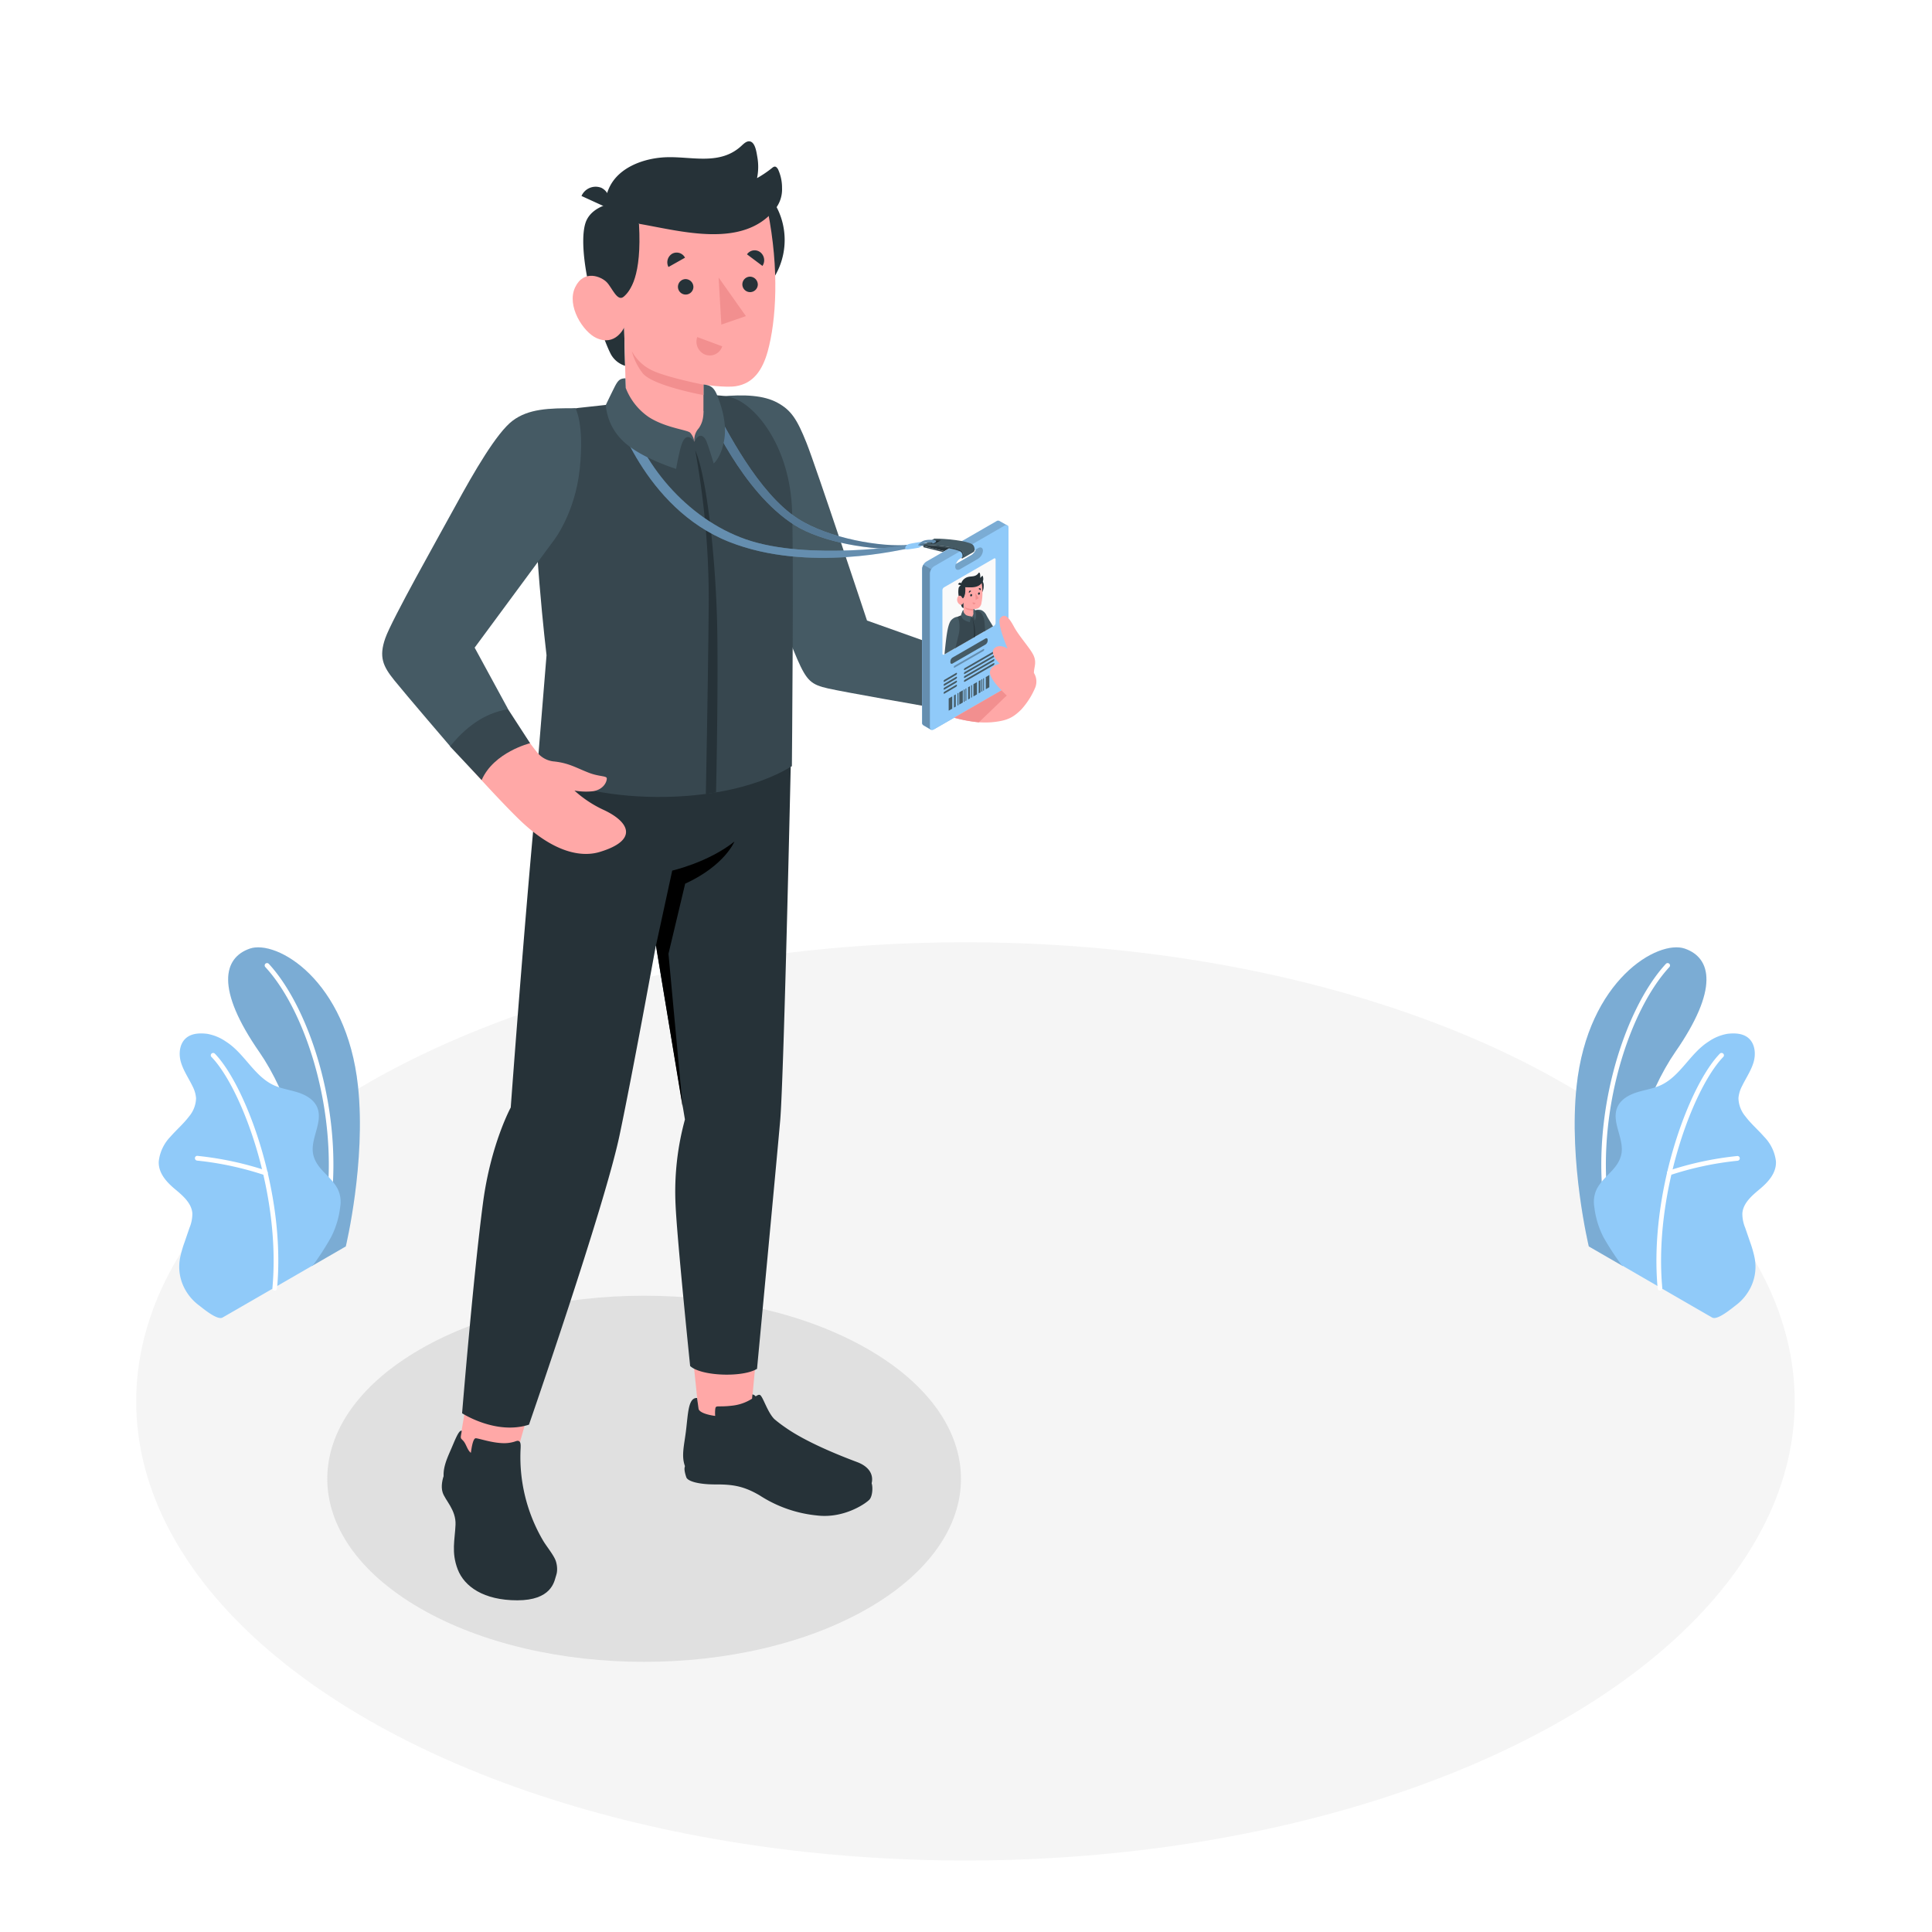 <svg class="animated" id="freepik_stories-id-card" xmlns="http://www.w3.org/2000/svg" viewBox="0 0 500 500" version="1.1" xmlns:xlink="http://www.w3.org/1999/xlink" xmlns:svgjs="http://svgjs.com/svgjs"><style>svg#freepik_stories-id-card:not(.animated) .animable {opacity: 0;}svg#freepik_stories-id-card.animated #freepik--id-card--inject-32 {animation: 2.5s 1 forwards cubic-bezier(.36,-0.01,.5,1.38) slideUp,1.5s Infinite  linear floating;animation-delay: 0.2s,2.7s;opacity: 0}            @keyframes slideUp {                0% {                    opacity: 0;                    transform: translateY(30px);                }                100% {                    opacity: 1;                    transform: inherit;                }            }                    @keyframes floating {                0% {                    opacity: 1;                    transform: translateY(0px);                }                50% {                    transform: translateY(-10px);                }                100% {                    opacity: 1;                    transform: translateY(0px);                }            }        </style><g id="freepik--Floor--inject-32" class="animable" style="transform-origin: 249.86px 362.68px;"><ellipse id="freepik--floor--inject-32" cx="249.86" cy="362.68" rx="214.61" ry="118.82" style="fill: rgb(245, 245, 245); transform-origin: 249.86px 362.68px;" class="animable"></ellipse></g><g id="freepik--Shadows--inject-32" class="animable" style="transform-origin: 166.7px 382.71px;"><path id="freepik--Shadow--inject-32" d="M108.7,349.21c-32,18.5-32,48.49,0,67s84,18.5,116,0,32-48.48,0-67S140.73,330.72,108.7,349.21Z" style="fill: rgb(224, 224, 224); transform-origin: 166.7px 382.71px;" class="animable"></path></g><g id="freepik--Plants--inject-32" class="animable" style="transform-origin: 250.35px 293.137px;"><g id="freepik--plants--inject-32" class="animable" style="transform-origin: 433.574px 293.137px;"><path d="M420,327.67l-8.82-5.1s-5.25-21.82-3.16-41.45c2.94-27.61,21.12-38,28-35.62s8.91,10.42-2.53,26.86C426.81,282.06,418.52,302.27,420,327.67Z" style="fill: rgb(144, 202, 249); transform-origin: 424.577px 286.42px;" id="elu0d60w439i" class="animable"></path><g id="elc5bdeb56pp7"><g style="opacity: 0.15; transform-origin: 424.577px 286.42px;" class="animable"><path d="M420,327.67l-8.82-5.1s-5.25-21.82-3.16-41.45c2.94-27.61,21.12-38,28-35.62s8.91,10.42-2.53,26.86C426.81,282.06,418.52,302.27,420,327.67Z" id="elf2vg456vr6" class="animable" style="transform-origin: 424.577px 286.42px;"></path></g></g><path d="M416.38,317h.08a.61.61,0,0,0,.49-.71c-4.84-25.47,4.06-54.08,15.07-66a.62.62,0,0,0,0-.87.63.63,0,0,0-.87,0c-11.21,12.13-20.28,41.21-15.37,67A.6.6,0,0,0,416.38,317Z" style="fill: rgb(255, 255, 255); transform-origin: 423.306px 283.123px;" id="elcimnry1v3od" class="animable"></path><path d="M443.15,341c1.39.71,5.1-2.46,6.13-3.23a12.92,12.92,0,0,0,4.05-5.15,12.06,12.06,0,0,0,.71-7.34,28.7,28.7,0,0,0-1.11-3.82l-1.27-3.7a9.48,9.48,0,0,1-.74-3.76c.2-2.59,2.39-4.5,4.38-6.16,2.21-1.83,4.48-4.21,4.31-7.31a10.88,10.88,0,0,0-3.05-6.33c-1.57-1.8-3.41-3.37-4.85-5.28a7.62,7.62,0,0,1-1.8-4.72,8.07,8.07,0,0,1,.9-3.06c1-2.07,2.34-4,3-6.19s.4-4.88-1.36-6.34c-1.45-1.21-3.52-1.28-5.39-1.06a12.16,12.16,0,0,0-4.86,2c-4.78,3-7.28,8.93-12.39,11.3-2,.91-4.16,1.2-6.23,1.86s-4.14,1.83-5,3.82c-1.72,3.92,2.07,8.45.93,12.57-1,3.65-4.43,5.19-6.22,8.53a7.64,7.64,0,0,0-.68,4.74,22.8,22.8,0,0,0,2.38,7.84,70.7,70.7,0,0,0,4.72,7.24S442.94,340.91,443.15,341Z" style="fill: rgb(144, 202, 249); transform-origin: 436.055px 304.277px;" id="eln37cwuc7xmr" class="animable"></path><path d="M429.64,334h0a.61.61,0,0,0,.56-.66c-2.23-24.22,7.85-51.59,15.77-59.8a.6.6,0,0,0,0-.86.62.62,0,0,0-.87,0C437,281,426.74,308.87,429,333.43A.61.61,0,0,0,429.64,334Z" style="fill: rgb(255, 255, 255); transform-origin: 437.417px 303.251px;" id="eldjqxa07h6z8" class="animable"></path><path d="M432.05,304.12a.39.39,0,0,0,.18,0,82.19,82.19,0,0,1,17.47-3.72.62.62,0,0,0,.55-.67.59.59,0,0,0-.66-.55,83.69,83.69,0,0,0-17.78,3.8.61.61,0,0,0-.37.78A.62.62,0,0,0,432.05,304.12Z" style="fill: rgb(255, 255, 255); transform-origin: 440.828px 301.653px;" id="el411vso7u61j" class="animable"></path></g><g id="freepik--plants--inject-32" class="animable" style="transform-origin: 67.111px 293.137px;"><path d="M80.67,327.67l8.82-5.1s5.25-21.82,3.16-41.45c-2.94-27.61-21.12-38-28-35.62s-8.91,10.42,2.53,26.86C73.89,282.06,82.18,302.27,80.67,327.67Z" style="fill: rgb(144, 202, 249); transform-origin: 76.093px 286.42px;" id="elajj8f212cnv" class="animable"></path><g id="elndlssbbryi"><g style="opacity: 0.15; transform-origin: 76.093px 286.42px;" class="animable"><path d="M80.67,327.67l8.82-5.1s5.25-21.82,3.16-41.45c-2.94-27.61-21.12-38-28-35.62s-8.91,10.42,2.53,26.86C73.89,282.06,82.18,302.27,80.67,327.67Z" id="ell73bbug72do" class="animable" style="transform-origin: 76.093px 286.42px;"></path></g></g><path d="M84.32,317h-.08a.61.61,0,0,1-.49-.71c4.84-25.47-4.06-54.08-15.07-66a.62.62,0,0,1,0-.87.63.63,0,0,1,.87,0c11.21,12.13,20.28,41.21,15.37,67A.6.6,0,0,1,84.32,317Z" style="fill: rgb(255, 255, 255); transform-origin: 77.394px 283.123px;" id="elkbmykwn0k8n" class="animable"></path><path d="M57.55,341c-1.39.71-5.1-2.46-6.13-3.23a12.92,12.92,0,0,1-4.05-5.15,12.06,12.06,0,0,1-.71-7.34,28.7,28.7,0,0,1,1.11-3.82l1.27-3.7a9.48,9.48,0,0,0,.74-3.76c-.2-2.59-2.39-4.5-4.38-6.16-2.21-1.83-4.48-4.21-4.31-7.31a10.88,10.88,0,0,1,3-6.33c1.57-1.8,3.41-3.37,4.85-5.28a7.62,7.62,0,0,0,1.8-4.72,8.07,8.07,0,0,0-.9-3.06c-1-2.07-2.34-4-3-6.19s-.4-4.88,1.36-6.34c1.45-1.21,3.52-1.28,5.39-1.06a12.16,12.16,0,0,1,4.86,2c4.78,3,7.28,8.93,12.39,11.3,2,.91,4.16,1.2,6.23,1.86s4.14,1.83,5,3.82c1.72,3.92-2.07,8.45-.93,12.57,1,3.65,4.43,5.19,6.22,8.53a7.64,7.64,0,0,1,.68,4.74,22.8,22.8,0,0,1-2.38,7.84A70.7,70.7,0,0,1,81,327.46S57.76,340.91,57.55,341Z" style="fill: rgb(144, 202, 249); transform-origin: 64.62px 304.277px;" id="el0zkfla2gof7" class="animable"></path><path d="M71.06,334h0a.61.61,0,0,1-.56-.66c2.23-24.22-7.85-51.59-15.77-59.8a.6.6,0,0,1,0-.86.62.62,0,0,1,.87,0C63.67,281,74,308.87,71.7,333.43A.61.61,0,0,1,71.06,334Z" style="fill: rgb(255, 255, 255); transform-origin: 63.287px 303.251px;" id="elikiy0oq5z8o" class="animable"></path><path d="M68.65,304.12a.39.39,0,0,1-.18,0A82.19,82.19,0,0,0,51,300.36a.62.62,0,0,1-.55-.67.59.59,0,0,1,.66-.55,83.69,83.69,0,0,1,17.78,3.8.61.61,0,0,1,.37.78A.62.62,0,0,1,68.65,304.12Z" style="fill: rgb(255, 255, 255); transform-origin: 59.872px 301.633px;" id="elx18p8bgsjx" class="animable"></path></g></g><g id="freepik--Character--inject-32" class="animable" style="transform-origin: 183.562px 225.367px;"><g id="freepik--character--inject-32" class="animable" style="transform-origin: 183.562px 225.367px;"><path d="M185.09,102.85c11.15-.43,15.53.26,19.52,5.11,4.34,5.26,19.22,53.58,19.22,53.58l39.69,13.75-14.76,9.38s-24.28-5-31.45-6.38c-5.64-1.09-7.49-1.15-10.33-8.36-3.93-10-20.71-51.1-20.71-51.1Z" style="fill: rgb(255, 168, 167); transform-origin: 224.305px 143.706px;" id="eli82e6et9asr" class="animable"></path><path d="M186.43,102.59c6.32-.55,11.21-.31,14.79,1.64s5.09,4.34,7.52,10.43,15.64,45.93,15.64,45.93l19.38,6.9-4,15.34s-21.07-3.67-25.42-4.65-5.53-1.93-8-7.58S189.51,129,189.51,129Z" style="fill: rgb(69, 90, 100); transform-origin: 215.095px 142.582px;" id="eliru6of0a6l" class="animable"></path><path d="M143.87,407.82c-.41,1.65-1.29,6.34-10,6.34s-13.7-3.57-15.41-8-.73-7.7-.57-11.56-2.71-6.32-3.35-8.4c-.93-3.07,1.63-7.3,1.63-7.3Z" style="fill: rgb(38, 50, 56); transform-origin: 129.103px 396.53px;" id="elyln3s2kfaki" class="animable"></path><path d="M225.5,383.8c.32.23.51,2.94-.4,4.19-.64.85-6.47,5.09-13.68,4.21A33.17,33.17,0,0,1,196.59,387c-4.22-2.48-7.12-2.84-11.41-2.83s-7.22-.79-7.57-1.87c-.63-1.89-.67-3.1.24-3.07Z" style="fill: rgb(38, 50, 56); transform-origin: 201.457px 385.774px;" id="elo1zytoodoi" class="animable"></path><path d="M119.07,372.56c0,7.94,15.2,9.39,14.82,3l5.3-18.55L122,355.19Z" style="fill: rgb(255, 168, 167); transform-origin: 129.13px 367.376px;" id="el705a96npik3" class="animable"></path><path d="M143.79,403.85c-.56-1.51-2.49-3.83-3.29-5.23a42.69,42.69,0,0,1-5.76-23.89c0-.46.09-1.36-.33-1.7s-.94,0-1.46.13c0,0,0,0,0,0v0a9.08,9.08,0,0,1-2.74.33c-3.07-.08-6.32-1.27-7.09-1.27-.6,0-1,1.8-1.26,3.78-1-.83-1.15-2.23-2-3.15-.46-.5-.69-.54-.58-1.24.07-.46.16-.86.22-1.32-.74-.34-1.8,2.55-2.76,4.74-1.1,2.53-2.43,5.37-1.76,8.19a23.07,23.07,0,0,0,1.85,4.46,17.36,17.36,0,0,1,2.06,8c0,1.21-.31,2.42-.3,3.63a10.67,10.67,0,0,0,6.26,9.71c5,2.34,12.85,3.16,17.94.15C144.53,408.12,144.35,405.36,143.79,403.85Z" style="fill: rgb(38, 50, 56); transform-origin: 129.49px 390.69px;" id="elp46g3g4f0b" class="animable"></path><path d="M180.88,366.1c4.3,3.08,8.27,3.46,13.31.93L196.74,340H178.15Z" style="fill: rgb(255, 168, 167); transform-origin: 187.445px 354.349px;" id="elrb1oec6j697" class="animable"></path><path d="M140.18,192.62c-3.43,31.49-8,94-8,94S127,296.12,125,311.31c-2.49,18.76-5.41,54.44-5.41,54.44s8.78,5.71,17.31,2.95c0,0,19.52-56.33,23.42-74.8,3.4-16.12,9.42-49.22,9.42-49.22l7.52,45.05a70.62,70.62,0,0,0-2.43,21.95c.36,8.68,3.78,41.84,3.78,41.84,2.83,2.67,13.69,3,17.31.73,0,0,5.21-55.23,6-64.34,1-12,2.86-98,2.86-98Z" style="fill: rgb(38, 50, 56); transform-origin: 162.185px 280.682px;" id="elhjmih2wxnra" class="animable"></path><path d="M169.77,244.68l4.2-19.37s9.39-2.14,16.1-7.52c0,0-2.46,6.18-12.75,10.91L173,246.84l3.69,39.81Z" id="el5f5bklidaw8" class="animable" style="transform-origin: 179.92px 252.22px;"></path><path d="M221.81,378.38c-7.11-2.66-14-5.77-18.41-8.85a35.12,35.12,0,0,1-3-2.27c-1.81-1.82-2.92-5.78-3.7-6.23-.26-.15-.62,0-1.14.35a1.29,1.29,0,0,0-.83-.5l-.1,1.1a11.88,11.88,0,0,1-4.87,1.77c-4.36.56-4.53-.32-4.67,1.1a9.6,9.6,0,0,0,0,1.59c-2.32-.3-4.17-1-4.3-1.85l-.39-2.79c-2.31-.12-2.31,4-2.89,8.66-.47,3.77-1.27,6.52-.14,9.23,3.6,2.91,9.71,1.94,13.23,2.39,5,.63,7.43,4.21,14.4,6.33,11.24,3.43,18.08-1.26,20.09-3.27C226.43,382.63,225.69,379.83,221.81,378.38Z" style="fill: rgb(38, 50, 56); transform-origin: 201.25px 375.255px;" id="eltu27aow4v5i" class="animable"></path><path d="M166.93,103.52c-8.79,1.34-15.78,1.69-21.93,2.69-4.7.76-6.12,8.81-6.43,14-1,16.93,2.87,49.38,2.87,49.38l-2.36,28.93c7.89,8.44,45.7,12.13,65.86-.24,0,0,.54-57.54,0-67.24-.95-17.08-10.82-28-17.12-28.47C187.82,102.59,182.06,101.22,166.93,103.52Z" style="fill: rgb(55, 71, 79); transform-origin: 171.792px 154.22px;" id="elm9pereo5fv" class="animable"></path><path d="M182.67,205.48c.89-.11,1.77-.25,2.64-.39.27-11.4.56-33.81.26-44.62-.52-18.38-2.91-37.91-5.65-43.94a215.14,215.14,0,0,1,3.47,42.34C183.26,173.6,182.88,194.84,182.67,205.48Z" style="fill: rgb(38, 50, 56); transform-origin: 182.809px 161.005px;" id="el4qxwcr9lidk" class="animable"></path><path d="M101.86,162.25c21-40,26.15-48.71,32.3-53.12,3.38-2.42,11.73-3.11,11.73-3.11,3.48,3.75,5.91,17.47-1.56,29.68,0,0-17.65,24-22.47,32,5.06,9.56,12.57,21.39,17.22,27.1a6.37,6.37,0,0,0,4.06,2.24c4.08.39,5.94,1.68,9.39,3,2.69,1,4.53.71,4.51,1.44,0,.94-.91,2.86-3.56,3.29a17.05,17.05,0,0,1-4.81-.17,29.7,29.7,0,0,0,7.68,5.06c6.71,3.17,8.76,7.84-1.13,10.82-3.95,1.2-11.18,1-20.95-8.49-3.31-3.21-9.52-9.84-12.79-13.6-8.56-9.85-15.64-18.59-20.19-24.53C98.46,170.11,99.94,165.91,101.86,162.25Z" style="fill: rgb(255, 168, 167); transform-origin: 130.865px 163.507px;" id="elajvxokye0l5" class="animable"></path><path d="M131.5,183.57l5.69,8.77s-9.39,2.3-12.54,9.54l-8.19-8.72s.52-3.51,5.81-7S131.5,183.57,131.5,183.57Z" style="fill: rgb(55, 71, 79); transform-origin: 126.825px 192.673px;" id="elccvcxfbygem" class="animable"></path><path d="M148.92,105.66c-6.94-.06-12.17.14-16.27,3.23s-10,13.29-14.67,21.84-16.56,29.58-18.27,34.45S99.15,172.45,102,176s14.51,17.14,14.51,17.14c3.65-4.54,8.59-8.61,15-9.59l-8.67-15.94,20.31-27.52s5.65-7,6.89-18.76S148.92,105.66,148.92,105.66Z" style="fill: rgb(69, 90, 100); transform-origin: 124.655px 149.396px;" id="elq1r1o0qvu5t" class="animable"></path><path d="M158.42,52.62s-4.82.67-6.59,4.31c-1.54,3.16-1,10.79,1.07,19.11s4,13.33,5.19,15.63a6.35,6.35,0,0,0,3.68,3l-.24-9.87-.36-6.88s4.42-6,4.9-11c.62-6.36-.71-9-.71-9Z" style="fill: rgb(38, 50, 56); transform-origin: 158.59px 73.645px;" id="elgce4zou8ss4" class="animable"></path><path d="M157.29,53.83l-6.8-3.11a4,4,0,0,1,5.15-2.11A3.82,3.82,0,0,1,157.29,53.83Z" style="fill: rgb(38, 50, 56); transform-origin: 154.117px 51.077px;" id="elwg0wkiakj5p" class="animable"></path><path d="M166.21,62.17a18.43,18.43,0,1,0,18.37-18.49A18.43,18.43,0,0,0,166.21,62.17Z" style="fill: rgb(38, 50, 56); transform-origin: 184.64px 62.11px;" id="elbig9rofu1x7" class="animable"></path><path d="M161.43,76.77c-1.66,1.44-3-2.28-4.4-3.73s-5.95-3.43-8.2,1.35,2.08,11.49,5.48,13.07c5,2.31,7.22-2.71,7.22-2.71l.53,20.76c4.79,7.26,16,4.49,17.64,8.8,1-3.83,6-3.84,2.42-8l0-6.76s5.58.83,8.31.4c4.52-.72,6.89-4.13,8.25-9,2.18-7.89,3.06-21.14,0-36.45-5.08-3.93-22.67-3.28-33.31,3.47C166.14,71.52,163.09,75.34,161.43,76.77Z" style="fill: rgb(255, 168, 167); transform-origin: 174.434px 83.195px;" id="elimgthb63wp" class="animable"></path><path d="M201.2,43.62a.85.85,0,0,0-.66-.51,1.15,1.15,0,0,0-.62.27,28.54,28.54,0,0,1-4,2.72,14.34,14.34,0,0,0,.07-5.5c-.2-1.12-.51-3.71-1.89-4-.83-.17-1.54.52-2.16,1.09-5.54,5.19-12.77,2.79-19.44,3-5.58.18-12.31,2.45-14.83,7.88-1.16,2.48-1.36,5.09.92,6.81a15.66,15.66,0,0,0,6.81,2.54c11.11,1.93,27,6.51,35.26-3.86a8.19,8.19,0,0,0,1.73-5.43,11.37,11.37,0,0,0-1.12-5Z" style="fill: rgb(38, 50, 56); transform-origin: 179.612px 48.59px;" id="ellc89e77ggno" class="animable"></path><path d="M182.08,99.56s-10.13-2-13.67-3.88a11.58,11.58,0,0,1-4.9-4.82,16,16,0,0,0,2.79,5.7c2.6,3.3,15.79,5.69,15.79,5.69Z" style="fill: rgb(242, 143, 143); transform-origin: 172.8px 96.555px;" id="elaoazm9xspjo" class="animable"></path><path d="M179.45,74.34a2,2,0,1,1-2-2.11A2.05,2.05,0,0,1,179.45,74.34Z" style="fill: rgb(38, 50, 56); transform-origin: 177.452px 74.23px;" id="el92ud2u729lf" class="animable"></path><path d="M177.28,66.69,173,69.1a2.6,2.6,0,0,1,1-3.46A2.43,2.43,0,0,1,177.28,66.69Z" style="fill: rgb(38, 50, 56); transform-origin: 174.991px 67.234px;" id="eli3yrwmkq3sn" class="animable"></path><path d="M180.45,87.23l6.47,2.4a3.4,3.4,0,0,1-4.39,2.16A3.61,3.61,0,0,1,180.45,87.23Z" style="fill: rgb(242, 143, 143); transform-origin: 183.582px 89.611px;" id="elnziib1bsli" class="animable"></path><path d="M197.32,68.82l-4-3a2.4,2.4,0,0,1,3.44-.54A2.63,2.63,0,0,1,197.32,68.82Z" style="fill: rgb(38, 50, 56); transform-origin: 195.544px 66.801px;" id="eliqt7q7e9vqd" class="animable"></path><path d="M196.12,73.7a2,2,0,1,1-2-2.1A2.06,2.06,0,0,1,196.12,73.7Z" style="fill: rgb(38, 50, 56); transform-origin: 194.121px 73.6px;" id="elopbdu7j18pp" class="animable"></path><polygon points="185.98 71.82 186.68 84 193.04 81.81 185.98 71.82" style="fill: rgb(242, 143, 143); transform-origin: 189.51px 77.91px;" id="elrgee5kl2ng" class="animable"></polygon><path d="M235.35,141c-7.22.69-20.91-1.68-28.82-6.75-10.38-6.64-18.71-23.4-21.89-29.33,0,0-2.65-.16-2,.8s9.24,21.49,23,30.18c7,4.41,19.92,6.73,29.4,6.07Z" style="fill: rgb(144, 202, 249); transform-origin: 208.944px 123.495px;" id="el5bojue5f9r7" class="animable"></path><g id="eltlf2zsjw3tb"><path d="M235.35,141c-7.22.69-20.91-1.68-28.82-6.75-10.38-6.64-18.71-23.4-21.89-29.33,0,0-2.65-.16-2,.8s9.24,21.49,23,30.18c7,4.41,19.92,6.73,29.4,6.07Z" style="opacity: 0.4; transform-origin: 208.944px 123.495px;" class="animable"></path></g><path d="M235.35,141s-26,4.25-42.31-1.41c-15.4-5.37-27.43-19.95-31-34.09L159,106s7.54,25.47,29.72,34.24c20.48,8.11,45,1.82,46.62,1.66Z" style="fill: rgb(144, 202, 249); transform-origin: 197.175px 124.938px;" id="el5bqffe83e09" class="animable"></path><g id="elurfx7r2j88b"><path d="M235.35,141s-26,4.25-42.31-1.41c-15.4-5.37-27.43-19.95-31-34.09L159,106s7.54,25.47,29.72,34.24c20.48,8.11,45,1.82,46.62,1.66Z" style="opacity: 0.3; transform-origin: 197.175px 124.938px;" class="animable"></path></g><path d="M238,140.29s-1.92.29-2.69.48c-1.07.27-1.51,1.53-.41,1.42s1.77-.26,2.75-.42S239.52,140.05,238,140.29Z" style="fill: rgb(144, 202, 249); transform-origin: 236.539px 141.231px;" id="eluyq6nmbz9qh" class="animable"></path><path d="M237.57,141.12s2.31.27,2.32.25.62-.78.62-.78l-2-.11Z" style="fill: rgb(144, 202, 249); transform-origin: 239.04px 140.926px;" id="el80a98qihrke" class="animable"></path><g id="elqik6dks0tcm"><path d="M237.57,141.12s2.31.27,2.32.25.62-.78.62-.78l-2-.11Z" style="opacity: 0.4; transform-origin: 239.04px 140.926px;" class="animable"></path></g><path d="M239,141.31l5.39,1.33,1.32-.76A20,20,0,0,0,239,141.31Z" style="fill: rgb(38, 50, 56); transform-origin: 242.355px 141.939px;" id="elevv2o70m3ev" class="animable"></path><polygon points="238.98 141.31 238.98 141.62 244 142.86 244.37 142.64 238.98 141.31" style="fill: rgb(55, 71, 79); transform-origin: 241.675px 142.085px;" id="el2a5s913p3bw" class="animable"></polygon><path d="M260.91,136.38s0-.1,0-.14,0,0,0-.05a.64.64,0,0,0-.1-.13.35.35,0,0,0-.13-.11l-.05,0-2-1.14a.74.74,0,0,0-.76.08l-18.16,10.47a2.42,2.42,0,0,0-1.08,1.89V187a.74.74,0,0,0,.32.7l2,1.17,0,0,.11,0a.49.49,0,0,0,.24,0,1,1,0,0,0,.37-.13l18.16-10.48a2.37,2.37,0,0,0,1.08-1.87V136.65A1.12,1.12,0,0,0,260.91,136.38Zm-9.49,7.27L247.34,146a2.71,2.71,0,0,1,1.15-1.49l4.08-2.35A2.73,2.73,0,0,1,251.42,143.65Z" style="fill: rgb(144, 202, 249); transform-origin: 249.771px 161.813px;" id="el2xg7fal9tp7" class="animable"></path><g id="elkjolxn14her"><path d="M260.91,136.38s0-.1,0-.14,0,0,0-.05a.64.64,0,0,0-.1-.13.35.35,0,0,0-.13-.11l-.05,0-2-1.14a.74.74,0,0,0-.76.08l-18.16,10.47a2.42,2.42,0,0,0-1.08,1.89V187a.74.74,0,0,0,.32.7l2,1.17,0,0,.11,0a.49.49,0,0,0,.24,0,1,1,0,0,0,.37-.13l18.16-10.48a2.37,2.37,0,0,0,1.08-1.87V136.65A1.12,1.12,0,0,0,260.91,136.38Zm-9.49,7.27L247.34,146a2.71,2.71,0,0,1,1.15-1.49l4.08-2.35A2.73,2.73,0,0,1,251.42,143.65Z" style="opacity: 0.15; transform-origin: 249.771px 161.813px;" class="animable"></path></g><path d="M241,188.84l0,0-2-1.17a.74.74,0,0,1-.32-.7V147.22a2.17,2.17,0,0,1,.32-1.07l2,1.17a2.17,2.17,0,0,0-.32,1.07v39.73A.73.73,0,0,0,241,188.84Z" style="fill: rgb(144, 202, 249); transform-origin: 239.837px 167.495px;" id="elyr4p3o4fuq8" class="animable"></path><g id="elvgs25twq4wd"><path d="M241,188.84l0,0-2-1.17a.74.74,0,0,1-.32-.7V147.22a2.17,2.17,0,0,1,.32-1.07l2,1.17a2.17,2.17,0,0,0-.32,1.07v39.73A.73.73,0,0,0,241,188.84Z" style="opacity: 0.3; transform-origin: 239.837px 167.495px;" class="animable"></path></g><path d="M260.91,136.38s0-.1,0-.14,0,0,0-.05a.64.64,0,0,0-.1-.13.35.35,0,0,0-.13-.11l-.05,0a.8.8,0,0,0-.71.11l-8.44,4.87-4.61,2.66-5.11,2.95a2.43,2.43,0,0,0-1.08,1.88v39.73a.73.73,0,0,0,.36.72l.11,0a.49.49,0,0,0,.24,0,1,1,0,0,0,.37-.13l18.16-10.48a2.37,2.37,0,0,0,1.08-1.87V136.65A1.12,1.12,0,0,0,260.91,136.38Zm-12.42,8.15,4.08-2.35a2.73,2.73,0,0,1-1.15,1.47L247.34,146A2.71,2.71,0,0,1,248.49,144.53Z" style="fill: rgb(144, 202, 249); transform-origin: 250.837px 162.398px;" id="elqykpu3fu7re" class="animable"></path><g id="eljdmdprzbpt"><path d="M254.38,142.51a2.74,2.74,0,0,1-1.27,2.11l-4.62,2.67c-.7.4-1.27.12-1.27-.64a1.8,1.8,0,0,1,.12-.63l4.08-2.37a2.73,2.73,0,0,0,1.15-1.47l.54-.31C253.81,141.46,254.38,141.75,254.38,142.51Z" style="opacity: 0.2; transform-origin: 250.8px 144.578px;" class="animable"></path></g><path d="M244.32,152l12.92-7.46c.23-.13.42,0,.42.24v16.45a.93.93,0,0,1-.42.73l-12.92,7.45c-.23.13-.42,0-.42-.25V152.72A.94.94,0,0,1,244.32,152Z" style="fill: rgb(250, 250, 250); transform-origin: 250.78px 156.975px;" id="el2uy3i9p175z" class="animable"></path><path d="M257,162.1l-2,1.17-.24.15c-.81-1.13-1.53-2.17-1.53-2.17a18.32,18.32,0,0,1-.55-1.86h0a11.52,11.52,0,0,1-.27-1.47h0a2.81,2.81,0,0,1,1.59,0,2.75,2.75,0,0,1,1.21,1.15C255.47,159.62,256.34,161.05,257,162.1Z" style="fill: rgb(69, 90, 100); transform-origin: 254.705px 160.613px;" id="el7lrm72izozw" class="animable"></path><path d="M254.94,163.27l-.24.15-2.35,1.35L252,165l-4.7,2.71-.19.11,0-.81.23-3.75c0-.73.38-3.61.38-3.61l1.06-.42.65-.26.21-.08.08,0,1.78-.71.34-.1h0a.35.35,0,0,1,.11,0,2,2,0,0,1,.42-.07h0c1.32-.1,2,.89,2.35,2.48A26.65,26.65,0,0,1,254.94,163.27Z" style="fill: rgb(55, 71, 79); transform-origin: 251.025px 162.912px;" id="elb09j2uqnj6" class="animable"></path><path d="M252.35,164.77,252,165a14.75,14.75,0,0,0-.36-5A11.53,11.53,0,0,1,252.35,164.77Z" style="fill: rgb(38, 50, 56); transform-origin: 252.006px 162.5px;" id="elp1tc600xar" class="animable"></path><path d="M248.11,164.22s-.44,1.72-.82,3.47l-.19.11-2.66,1.53c.47-4.77.79-7.31,1.55-8.59a2.72,2.72,0,0,1,1.7-1.11C248.29,160.08,248.54,162.22,248.11,164.22Z" style="fill: rgb(69, 90, 100); transform-origin: 246.383px 164.48px;" id="elkob52cml228" class="animable"></path><path d="M248.94,151.33a1.48,1.48,0,0,0-.83.77,6,6,0,0,0,.14,2.76,11.22,11.22,0,0,0,.65,2.16.65.65,0,0,0,.47.34l0-1.43-.05-1a5.19,5.19,0,0,0,.62-1.7,2.77,2.77,0,0,0-.09-1.29Z" style="fill: rgb(38, 50, 56); transform-origin: 248.995px 154.345px;" id="eligr2tayq3xk" class="animable"></path><path d="M248.8,151.53l-.86-.3c.13-.32.42-.51.65-.42S248.92,151.21,248.8,151.53Z" style="fill: rgb(38, 50, 56); transform-origin: 248.396px 151.159px;" id="el65iq1r5lb0c" class="animable"></path><path d="M249.93,152.54a2.05,2.05,0,0,0,2.32,2.27,3.13,3.13,0,0,0,2.32-3.1,2.05,2.05,0,0,0-2.33-2.26A3.11,3.11,0,0,0,249.93,152.54Z" style="fill: rgb(38, 50, 56); transform-origin: 252.25px 152.129px;" id="ell7ryokzl97p" class="animable"></path><path d="M249.32,154.77c-.21.25-.38-.26-.55-.44s-.75-.37-1,.38a1.52,1.52,0,0,0,.69,1.78c.62.22.91-.56.91-.56l.06,3.23c.61,1,2,0,2.22.68,0-.53.76-.71.31-1.23v-1a4,4,0,0,0,1.05-.13,1.84,1.84,0,0,0,1-1.49,13.9,13.9,0,0,0,0-5.31c-.63-.46-2.85,0-4.19,1.25C249.92,153.91,249.53,154.53,249.32,154.77Z" style="fill: rgb(255, 168, 167); transform-origin: 250.982px 155.173px;" id="elt6e3vklfddc" class="animable"></path><path d="M254.33,149.07s0-.07-.08-.06-.05,0-.08.05a4.15,4.15,0,0,1-.51.49,2.45,2.45,0,0,0,0-.81c0-.15-.06-.52-.24-.53s-.19.11-.27.21c-.7.87-1.61.68-2.45.86a2.56,2.56,0,0,0-1.87,1.48c-.14.39-.17.77.12,1a1.6,1.6,0,0,0,.86.22c1.4,0,3.41.34,4.44-1.35a1.54,1.54,0,0,0,.22-.83,1.72,1.72,0,0,0-.14-.69Z" style="fill: rgb(38, 50, 56); transform-origin: 251.599px 150.109px;" id="elbto381j7lwg" class="animable"></path><path d="M251.92,157.63a8,8,0,0,1-1.72-.26,1.28,1.28,0,0,1-.62-.59,2.08,2.08,0,0,0,.36.76c.32.43,2,.48,2,.48Z" style="fill: rgb(242, 143, 143); transform-origin: 250.76px 157.4px;" id="elrkiov8xqnjq" class="animable"></path><path d="M251.59,154a.34.34,0,0,1-.25.35c-.14,0-.26-.09-.26-.26a.35.35,0,0,1,.26-.35C251.48,153.73,251.59,153.85,251.59,154Z" style="fill: rgb(38, 50, 56); transform-origin: 251.335px 154.045px;" id="elsyehdrmv5r" class="animable"></path><path d="M251.32,153l-.55.44a.45.45,0,0,1,.13-.52A.26.26,0,0,1,251.32,153Z" style="fill: rgb(38, 50, 56); transform-origin: 251.028px 153.143px;" id="elkro0emy3he" class="animable"></path><path d="M251.74,155.87l.71.18a.44.44,0,0,1-.48.36A.41.41,0,0,1,251.74,155.87Z" style="fill: rgb(242, 143, 143); transform-origin: 252.079px 156.141px;" id="elt54p99wr9u" class="animable"></path><path d="M253.76,152.76l-.5-.35a.31.31,0,0,1,.44-.16A.41.41,0,0,1,253.76,152.76Z" style="fill: rgb(38, 50, 56); transform-origin: 253.541px 152.485px;" id="ellho792n4yin" class="animable"></path><path d="M253.61,153.57a.34.34,0,0,1-.25.35c-.14,0-.26-.09-.26-.26a.35.35,0,0,1,.26-.35C253.5,153.29,253.61,153.4,253.61,153.57Z" style="fill: rgb(38, 50, 56); transform-origin: 253.355px 153.614px;" id="el31s4bl840dh" class="animable"></path><polygon points="252.41 153.51 252.5 155.27 253.31 154.81 252.41 153.51" style="fill: rgb(242, 143, 143); transform-origin: 252.86px 154.39px;" id="elriho38txl1" class="animable"></polygon><path d="M249.38,157.91c-.17,0-.23.08-.36.41l-.28.72a1.86,1.86,0,0,0,.55,1.23A3.85,3.85,0,0,0,251,161s.1-.66.17-.94c.17-.61.42-.2.42-.2a.64.64,0,0,0-.13-.32,5.32,5.32,0,0,1-1.34-.3,1.84,1.84,0,0,1-.77-.94Z" style="fill: rgb(69, 90, 100); transform-origin: 250.165px 159.455px;" id="el7xfutm6kau9" class="animable"></path><path d="M251.62,159.84a.84.84,0,0,1,.15-.54,1.58,1.58,0,0,0,.15-.8c0-.27,0-.87,0-.87.19,0,.33,0,.44.31a3.45,3.45,0,0,1,.24,1.64,1.94,1.94,0,0,1-.35,1s-.14-.54-.23-.78S251.76,159.48,251.62,159.84Z" style="fill: rgb(69, 90, 100); transform-origin: 252.117px 159.105px;" id="el0olajmsgtjvn" class="animable"></path><path d="M246.52,170.17l8.52-4.92c.31-.18.56,0,.56.33v.22a1.23,1.23,0,0,1-.56,1l-8.52,4.92c-.31.18-.56,0-.56-.33v-.22A1.23,1.23,0,0,1,246.52,170.17Z" style="fill: rgb(69, 90, 100); transform-origin: 250.78px 168.485px;" id="elokyf2vhwd4h" class="animable"></path><path d="M244.44,175.92l3-1.76c.13-.07.23,0,.23.12a.51.51,0,0,1-.23.39l-3,1.76c-.13.07-.23,0-.23-.12A.51.51,0,0,1,244.44,175.92Z" style="fill: rgb(69, 90, 100); transform-origin: 245.94px 175.295px;" id="elu1152ofznnn" class="animable"></path><path d="M249.7,172.89l7.42-4.29c.13-.07.23,0,.23.12a.49.49,0,0,1-.23.39l-7.42,4.28c-.13.08-.23,0-.23-.12A.47.47,0,0,1,249.7,172.89Z" style="fill: rgb(69, 90, 100); transform-origin: 253.41px 170.997px;" id="eltzj3be4nmkd" class="animable"></path><path d="M244.44,176.93l3-1.76c.13-.07.23,0,.23.12a.49.49,0,0,1-.23.39l-3,1.76c-.13.07-.23,0-.23-.12A.51.51,0,0,1,244.44,176.93Z" style="fill: rgb(69, 90, 100); transform-origin: 245.94px 176.305px;" id="el5p5ubmja3z" class="animable"></path><path d="M249.7,173.9l7.42-4.28c.13-.08.23,0,.23.11a.49.49,0,0,1-.23.39l-7.42,4.28c-.13.08-.23,0-.23-.11A.49.49,0,0,1,249.7,173.9Z" style="fill: rgb(69, 90, 100); transform-origin: 253.41px 172.01px;" id="el6wqec93my5p" class="animable"></path><path d="M244.44,177.94l3-1.75c.13-.08.23,0,.23.11a.49.49,0,0,1-.23.39l-3,1.76c-.13.07-.23,0-.23-.12A.51.51,0,0,1,244.44,177.94Z" style="fill: rgb(69, 90, 100); transform-origin: 245.94px 177.318px;" id="el2qhzdyv8gjq" class="animable"></path><path d="M249.7,174.91l7.42-4.28c.13-.08.23,0,.23.12a.47.47,0,0,1-.23.38l-7.42,4.29c-.13.07-.23,0-.23-.12A.49.49,0,0,1,249.7,174.91Z" style="fill: rgb(69, 90, 100); transform-origin: 253.41px 173.023px;" id="el5x72ubavy63" class="animable"></path><path d="M244.44,179l3-1.76c.13-.08.23,0,.23.12a.49.49,0,0,1-.23.38l-3,1.76c-.13.08-.23,0-.23-.12A.47.47,0,0,1,244.44,179Z" style="fill: rgb(69, 90, 100); transform-origin: 245.94px 178.37px;" id="elah7qocprrk" class="animable"></path><path d="M249.7,175.92l7.42-4.28c.13-.08.23,0,.23.12a.51.51,0,0,1-.23.39l-7.42,4.28c-.13.07-.23,0-.23-.12A.51.51,0,0,1,249.7,175.92Z" style="fill: rgb(69, 90, 100); transform-origin: 253.41px 174.033px;" id="elkky11ta7w8f" class="animable"></path><polygon points="245.52 180.76 245.52 183.92 246.44 183.4 246.44 180.23 245.52 180.76" style="fill: rgb(69, 90, 100); transform-origin: 245.98px 182.075px;" id="elha7o16xcpba" class="animable"></polygon><polygon points="248.26 179.17 248.26 182.34 249.18 181.81 249.18 178.65 248.26 179.17" style="fill: rgb(69, 90, 100); transform-origin: 248.72px 180.495px;" id="elicwucv17vp" class="animable"></polygon><polygon points="251.92 177.06 251.92 180.23 252.84 179.7 252.84 176.53 251.92 177.06" style="fill: rgb(69, 90, 100); transform-origin: 252.38px 178.38px;" id="elbzfe5ydanwg" class="animable"></polygon><polygon points="255.12 175.22 255.12 178.38 256.04 177.85 256.04 174.69 255.12 175.22" style="fill: rgb(69, 90, 100); transform-origin: 255.58px 176.535px;" id="eljakxka0kd8" class="animable"></polygon><polygon points="246.89 179.97 246.89 183.13 247.35 182.87 247.35 179.7 246.89 179.97" style="fill: rgb(69, 90, 100); transform-origin: 247.12px 181.415px;" id="el9bwtqh9wegg" class="animable"></polygon><polygon points="253.29 176.27 253.29 179.44 253.75 179.17 253.75 176.01 253.29 176.27" style="fill: rgb(69, 90, 100); transform-origin: 253.52px 177.725px;" id="elu6j41b9b57" class="animable"></polygon><polygon points="250.55 177.85 250.55 181.02 251.01 180.76 251.01 177.59 250.55 177.85" style="fill: rgb(69, 90, 100); transform-origin: 250.78px 179.305px;" id="el63ca60b4jal" class="animable"></polygon><polygon points="247.81 179.44 247.81 182.6 248.04 182.47 248.04 179.31 247.81 179.44" style="fill: rgb(69, 90, 100); transform-origin: 247.925px 180.955px;" id="elrgjrfsugiw" class="animable"></polygon><polygon points="251.32 177.41 251.32 180.58 251.55 180.44 251.55 177.28 251.32 177.41" style="fill: rgb(69, 90, 100); transform-origin: 251.435px 178.93px;" id="el4ma6f0iue4" class="animable"></polygon><polygon points="249.87 178.25 249.87 181.42 250.09 181.28 250.09 178.12 249.87 178.25" style="fill: rgb(69, 90, 100); transform-origin: 249.98px 179.77px;" id="el0sywiwx3q9xo" class="animable"></polygon><polygon points="254.44 175.61 254.44 178.78 254.66 178.65 254.66 175.48 254.44 175.61" style="fill: rgb(69, 90, 100); transform-origin: 254.55px 177.13px;" id="elq0z74ner0n" class="animable"></polygon><polygon points="249.41 178.51 249.41 181.68 249.64 181.55 249.64 178.38 249.41 178.51" style="fill: rgb(69, 90, 100); transform-origin: 249.525px 180.03px;" id="elj6vxj3e614p" class="animable"></polygon><polygon points="253.98 175.88 253.98 179.04 254.21 178.91 254.21 175.74 253.98 175.88" style="fill: rgb(69, 90, 100); transform-origin: 254.095px 177.39px;" id="elmxznvz6y86" class="animable"></polygon><g id="el4y32x3j2jyh"><path d="M247.07,172.26l7.42-4.28c.13-.07.23,0,.23.12a.51.51,0,0,1-.23.39l-7.42,4.28c-.13.07-.23,0-.23-.12A.51.51,0,0,1,247.07,172.26Z" style="opacity: 0.3; transform-origin: 250.78px 170.375px;" class="animable"></path></g><path d="M267.58,174.16h0c0-1.48.71-2.5,0-4.32s-3.75-5-5.2-7.71-2.49-3.41-3.51-2.16c-.87,1.07,1.25,6.35,1.89,7.86-1.13-.6-2.23-.85-3.13-.28-2,1.28,1.1,4.21,1.1,4.21s-2.39.51-2.53,2.17,3,4.72,3,4.72l-12.26,7.08a38.6,38.6,0,0,0,6.4,1.19,22.87,22.87,0,0,0,3.29,0c3.89-.37,5.42-1.09,7.64-3.26a19.88,19.88,0,0,0,3.67-5.77A4.24,4.24,0,0,0,267.58,174.16Z" style="fill: rgb(255, 168, 167); transform-origin: 257.577px 173.175px;" id="elf7yn5mz9kg" class="animable"></path><path d="M260.54,180l-1.36-1.33-12.26,7.08a38.58,38.58,0,0,0,6.41,1.19Z" style="fill: rgb(242, 143, 143); transform-origin: 253.73px 182.805px;" id="eltl0jhhcyfva" class="animable"></path><path d="M249.17,144.47c.42-.24.29-1.61-.4-2-1.54-.89-6.49-1.46-9.8-1.45l2.83-1.63c3.3,0,8.25.56,9.79,1.45.69.4.82,1.77.4,2Z" style="fill: rgb(69, 90, 100); transform-origin: 245.6px 141.93px;" id="elcsa96u8x9hd" class="animable"></path><path d="M249.17,144.47c-.11.06-.23.05-.41-.07l.26-.15,0,0a1,1,0,0,0,.06-.37v-.11a1.3,1.3,0,0,0-.49-1c-1.5-.86-6.41-1.41-9.48-1.41H239V141c3.3,0,8.25.57,9.78,1.45C249.46,142.86,249.59,144.24,249.17,144.47Z" style="fill: rgb(55, 71, 79); transform-origin: 244.205px 142.753px;" id="eloedckgxlx88" class="animable"></path><g id="eluw52ol5pn2"><path d="M243.37,139.9l-.2.11-1.08.58a1.18,1.18,0,0,1-.56.12l-.43,0H241c-.17,0-.18-.09,0-.17l1.12-.65a1.32,1.32,0,0,1,.55-.14l.71,0C243.5,139.76,243.51,139.83,243.37,139.9Z" style="opacity: 0.35; transform-origin: 242.171px 140.23px;" class="animable"></path></g><g id="elt5sd1s9fedo"><path d="M243.17,140l-1.08.58a1.18,1.18,0,0,1-.56.12l-.43,0,1-.56a1.18,1.18,0,0,1,.55-.14Z" style="opacity: 0.35; transform-origin: 242.135px 140.35px;" class="animable"></path></g><path d="M241.22,140.62l.12-.07c0-.17-.54-.28-1.53-.14a6.17,6.17,0,0,0-2.24.71,3.12,3.12,0,0,1,1.22-1.07c.91-.5,3.28-.43,3.43,0,0,.05.06.14,0,.2s-.34.23-.52.33A1.11,1.11,0,0,1,241.22,140.62Z" style="fill: rgb(144, 202, 249); transform-origin: 239.908px 140.41px;" id="ell28att87it" class="animable"></path><g id="eltf5gatyi92"><path d="M241.22,140.62l.12-.07c0-.17-.54-.28-1.53-.14a6.17,6.17,0,0,0-2.24.71,3.12,3.12,0,0,1,1.22-1.07c.91-.5,3.28-.43,3.43,0,0,.05.06.14,0,.2s-.34.23-.52.33A1.11,1.11,0,0,1,241.22,140.62Z" style="opacity: 0.3; transform-origin: 239.908px 140.41px;" class="animable"></path></g><path d="M161.86,97.9c-1.28.09-1.81.25-2.85,2.34-1.19,2.38-2.22,4.56-2.22,4.56a14.34,14.34,0,0,0,4.34,9.23c4.3,4.36,13.84,7.32,13.84,7.32s.79-4.41,1.4-6.22c1.33-4,3.33-.82,3.33-.82a4.55,4.55,0,0,0-1.09-2.34c-.85-.76-6.3-1.23-10.66-4a16.17,16.17,0,0,1-6-7.55Z" style="fill: rgb(69, 90, 100); transform-origin: 168.245px 109.625px;" id="elfz0tkha5owj" class="animable"></path><path d="M179.7,114.31a4.51,4.51,0,0,1,1.15-3.49c1.24-1.81,1.22-3.47,1.24-5.31s0-6,0-6c1.48.19,2.57.44,3.49,2.74s2.62,7,1.85,11.58-2.73,6.11-2.73,6.11-1.14-3.87-1.85-5.66S180.77,112.06,179.7,114.31Z" style="fill: rgb(69, 90, 100); transform-origin: 183.651px 109.725px;" id="el2ixu9niu2tk" class="animable"></path></g></g><g id="freepik--id-card--inject-32" class="animable" style="transform-origin: 331.151px 164.951px;"><g id="freepik--ID--inject-32" class="animable" style="transform-origin: 331.151px 164.951px;"><path d="M391.71,52c0-.22-.13-.45-.17-.63a.39.39,0,0,1-.09-.22,3.21,3.21,0,0,0-.45-.58,1.44,1.44,0,0,0-.58-.48l-.22-.14c-1.51-.89-8-4.62-8.8-5.07a3.31,3.31,0,0,0-3.38.36l-80.7,46.55a10.67,10.67,0,0,0-4.8,8.36V276.68a3.31,3.31,0,0,0,1.42,3.12c.85.48,8.14,4.71,9,5.2.09,0,.14.09.23.09a1.66,1.66,0,0,0,.49.17,2.11,2.11,0,0,0,1.06,0,4.23,4.23,0,0,0,1.65-.57L387,238.09a10.53,10.53,0,0,0,4.81-8.31V53.18A4.82,4.82,0,0,0,391.71,52Z" style="fill: rgb(144, 202, 249); transform-origin: 342.155px 164.951px;" id="el5wh0fnc954g" class="animable"></path><g id="el0adkm3crlgwq"><path d="M391.71,52c0-.22-.13-.45-.17-.63a.39.39,0,0,1-.09-.22,3.21,3.21,0,0,0-.45-.58,1.44,1.44,0,0,0-.58-.48l-.22-.14c-1.51-.89-8-4.62-8.8-5.07a3.31,3.31,0,0,0-3.38.36l-80.7,46.55a10.67,10.67,0,0,0-4.8,8.36V276.68a3.31,3.31,0,0,0,1.42,3.12c.85.48,8.14,4.71,9,5.2.09,0,.14.09.23.09a1.66,1.66,0,0,0,.49.17,2.11,2.11,0,0,0,1.06,0,4.23,4.23,0,0,0,1.65-.57L387,238.09a10.53,10.53,0,0,0,4.81-8.31V53.18A4.82,4.82,0,0,0,391.71,52Z" style="opacity: 0.15; transform-origin: 342.155px 164.951px;" class="animable"></path></g><path d="M303.15,285.09c-.09,0-.14,0-.23-.09-.84-.49-8.13-4.72-9-5.2a3.31,3.31,0,0,1-1.42-3.12V100.13a9.64,9.64,0,0,1,1.42-4.76l9,5.2a9.64,9.64,0,0,0-1.42,4.76V281.88C301.55,283.53,302.17,284.64,303.15,285.09Z" style="fill: rgb(144, 202, 249); transform-origin: 297.814px 190.23px;" id="elwtzbvyjks1s" class="animable"></path><g id="el9bk2mjn7ide"><path d="M303.15,285.09c-.09,0-.14,0-.23-.09-.84-.49-8.13-4.72-9-5.2a3.31,3.31,0,0,1-1.42-3.12V100.13a9.64,9.64,0,0,1,1.42-4.76l9,5.2a9.64,9.64,0,0,0-1.42,4.76V281.88C301.55,283.53,302.17,284.64,303.15,285.09Z" style="opacity: 0.3; transform-origin: 297.814px 190.23px;" class="animable"></path></g><path d="M391.71,52c0-.22-.13-.45-.17-.63a.39.39,0,0,1-.09-.22,3.21,3.21,0,0,0-.45-.58,1.44,1.44,0,0,0-.58-.48l-.22-.14a3.58,3.58,0,0,0-3.16.49L349.52,72.07,329.07,83.9,306.35,97a10.78,10.78,0,0,0-4.8,8.36V281.88c0,1.65.62,2.76,1.6,3.21a1.66,1.66,0,0,0,.49.17,2.11,2.11,0,0,0,1.06,0,4.23,4.23,0,0,0,1.65-.57L387,238.09a10.53,10.53,0,0,0,4.81-8.31V53.18A4.82,4.82,0,0,0,391.71,52Z" style="fill: rgb(144, 202, 249); transform-origin: 346.682px 167.554px;" id="el2z1e0crkiih" class="animable"></path><path d="M316.07,107.71l61.25-35.36c1.1-.63,2-.12,2,1.15v78a4.37,4.37,0,0,1-2,3.43l-61.25,35.3c-1.1.64-2,.12-2-1.14v-77.9A4.41,4.41,0,0,1,316.07,107.71Z" style="fill: rgb(250, 250, 250); transform-origin: 346.695px 131.292px;" id="elrihlxxatwuh" class="animable"></path><path d="M376,155.64l-9.63,5.55-1.15.67c-3.84-5.33-7.22-10.25-7.22-10.25a86.76,86.76,0,0,1-2.64-8.85h0a52.7,52.7,0,0,1-1.27-6.93h0a12.84,12.84,0,0,1,7.51,0c2.06.77,4.22,2.88,5.73,5.42S373,150.66,376,155.64Z" style="fill: rgb(69, 90, 100); transform-origin: 365.045px 148.564px;" id="elu1kzs755428" class="animable"></path><path d="M366.41,161.19l-1.15.67-11.13,6.41-1.7,1L330.15,182.1l-.91.52-.1-3.84L330.26,161c0-3.43,1.78-17.08,1.78-17.08l5-2,3.05-1.22,1-.39.4-.16,8.44-3.38c.55-.19,1.08-.35,1.6-.49h0c.17-.06.36-.09.52-.13a11.51,11.51,0,0,1,2-.32h0c6.27-.49,9.61,4.22,11.16,11.74A124.44,124.44,0,0,1,366.41,161.19Z" style="fill: rgb(55, 71, 79); transform-origin: 347.775px 159.208px;" id="elzxg9noh84n" class="animable"></path><path d="M354.13,168.27l-1.7,1c.56-8.07.21-18.23-1.72-23.55C354.29,154.48,354.38,163.6,354.13,168.27Z" style="fill: rgb(38, 50, 56); transform-origin: 352.462px 157.495px;" id="eljbgihzd2odn" class="animable"></path><path d="M334.05,165.66s-2.1,8.17-3.9,16.44l-.91.52-12.61,7.27c2.27-22.6,3.77-34.66,7.34-40.7,1.94-3.31,4.92-4.14,8.07-5.27C334.89,146.05,336.07,156.21,334.05,165.66Z" style="fill: rgb(69, 90, 100); transform-origin: 325.845px 166.905px;" id="elfkmob2xwhfb" class="animable"></path><path d="M338,104.56a7,7,0,0,0-3.94,3.67c-.92,2.34-.59,7.54.64,13.06a51.21,51.21,0,0,0,3.09,10.23,3,3,0,0,0,2.2,1.65l-.14-6.78-.21-4.7s2.63-4.63,2.92-8.08c.38-4.46-.42-6.11-.42-6.11Z" style="fill: rgb(38, 50, 56); transform-origin: 338.098px 118.865px;" id="el3200zat5vs3" class="animable"></path><path d="M337.32,105.51l-4.06-1.42c.58-1.5,1.95-2.4,3.07-2S337.9,104,337.32,105.51Z" style="fill: rgb(38, 50, 56); transform-origin: 335.417px 103.752px;" id="elbo1k0sevuoi" class="animable"></path><path d="M342.65,110.33c0,7,5,11.81,11,10.72s11-7.67,11-14.69-5-11.81-11-10.72S342.63,103.31,342.65,110.33Z" style="fill: rgb(38, 50, 56); transform-origin: 353.65px 108.345px;" id="elviznz8rbz3d" class="animable"></path><path d="M339.79,120.9c-1,1.17-1.79-1.26-2.63-2.11s-3.55-1.74-4.89,1.8,1.24,7.7,3.27,8.43c3,1.07,4.31-2.63,4.31-2.63l.32,15.3c2.88,4.54,9.38.05,10.53,3.21.19-2.51,3.57-3.36,1.44-5.8l0-4.66a20.52,20.52,0,0,0,5-.6c2.71-1,4.12-3.58,4.93-7.11,1.3-5.66,1.83-14.89,0-25.13-3-2.17-13.54.13-19.89,5.9C342.6,116.78,340.78,119.73,339.79,120.9Z" style="fill: rgb(255, 168, 167); transform-origin: 347.576px 122.848px;" id="elwrbdcbodb8" class="animable"></path><path d="M363.54,93.86a.42.42,0,0,0-.39-.29.77.77,0,0,0-.38.26,22.56,22.56,0,0,1-2.4,2.29,11.83,11.83,0,0,0,0-3.8c-.12-.75-.31-2.5-1.14-2.54-.49,0-.92.52-1.28,1-3.31,4.16-7.63,3.26-11.61,4.11-3.33.71-7.36,3-8.86,7-.69,1.83-.81,3.65.55,4.6a7.42,7.42,0,0,0,4.07,1c6.63.16,16.15,1.64,21.06-6.37a7.13,7.13,0,0,0,1-3.93,7.74,7.74,0,0,0-.66-3.3Z" style="fill: rgb(38, 50, 56); transform-origin: 350.572px 98.739px;" id="eln9lbiewno7p" class="animable"></path><path d="M352.12,134.44s-6-.32-8.16-1.24a5.93,5.93,0,0,1-2.93-2.8A9.85,9.85,0,0,0,342.7,134c1.55,2,9.43,2.26,9.43,2.26Z" style="fill: rgb(242, 143, 143); transform-origin: 346.58px 133.33px;" id="elmqfxiwnk3ee" class="animable"></path><path d="M350.55,117.32a1.66,1.66,0,0,1-1.2,1.67c-.67.12-1.21-.44-1.22-1.24a1.66,1.66,0,0,1,1.21-1.66C350,116,350.55,116.52,350.55,117.32Z" style="fill: rgb(38, 50, 56); transform-origin: 349.34px 117.543px;" id="elm4cxs4cveyr" class="animable"></path><path d="M349.26,112.28l-2.59,2.12a2.16,2.16,0,0,1,.6-2.49A1.23,1.23,0,0,1,349.26,112.28Z" style="fill: rgb(38, 50, 56); transform-origin: 347.881px 112.976px;" id="elgkp42eu8si8" class="animable"></path><path d="M351.22,126.09l3.39.86a2.1,2.1,0,0,1-2.29,1.71A2,2,0,0,1,351.22,126.09Z" style="fill: rgb(242, 143, 143); transform-origin: 352.848px 127.381px;" id="elwa7z9g9ks39" class="animable"></path><path d="M360.84,111.36l-2.37-1.68a1.44,1.44,0,0,1,2-.73A1.89,1.89,0,0,1,360.84,111.36Z" style="fill: rgb(38, 50, 56); transform-origin: 359.794px 110.073px;" id="el7sxl6f65qyc" class="animable"></path><path d="M360.12,115.2a1.68,1.68,0,0,1-1.21,1.67c-.66.11-1.21-.44-1.21-1.24a1.68,1.68,0,0,1,1.21-1.67C359.57,113.84,360.12,114.4,360.12,115.2Z" style="fill: rgb(38, 50, 56); transform-origin: 358.91px 115.414px;" id="el5vqmwhn0xlt" class="animable"></path><polygon points="354.45 114.9 354.87 123.23 358.67 121.05 354.45 114.9" style="fill: rgb(242, 143, 143); transform-origin: 356.56px 119.065px;" id="elogw7kenraer" class="animable"></polygon><path d="M340,135.74c-.79.06-1.07.41-1.69,2-.71,1.79-1.33,3.42-1.33,3.42a8.83,8.83,0,0,0,2.6,5.83c2.56,2.49,8.25,3.36,8.25,3.36s.48-3.13.84-4.46c.8-2.89,2-1,2-1a2.79,2.79,0,0,0-.65-1.49c-.51-.42-3.76-.08-6.36-1.44a8.49,8.49,0,0,1-3.61-4.46Z" style="fill: rgb(69, 90, 100); transform-origin: 343.825px 143.045px;" id="elunam6voaxym" class="animable"></path><path d="M350.7,144.9a4,4,0,0,1,.69-2.55,7.46,7.46,0,0,0,.73-3.81c0-1.27,0-4.1,0-4.1.88-.05,1.53,0,2.08,1.47a16.07,16.07,0,0,1,1.11,7.76,9,9,0,0,1-1.63,4.54s-.68-2.53-1.1-3.68S351.34,143.22,350.7,144.9Z" style="fill: rgb(69, 90, 100); transform-origin: 353.043px 141.319px;" id="elptr8lo25kdh" class="animable"></path><path d="M301.55,130.73l-9-5.22L270.9,148.42a1.5,1.5,0,0,0,.32,2.32c.25.15,8.27,4.76,9,5.22a1.5,1.5,0,0,0,.91.19l20.4-2Z" style="fill: rgb(144, 202, 249); transform-origin: 286.019px 140.834px;" id="elm0so1j82gfq" class="animable"></path><g id="elri1n5quzhvo"><path d="M301.55,130.73l-9-5.22L270.9,148.42a1.5,1.5,0,0,0,.32,2.32c.25.15,8.27,4.76,9,5.22a1.5,1.5,0,0,0,.91.19l20.4-2Z" style="opacity: 0.15; transform-origin: 286.019px 140.834px;" class="animable"></path></g><path d="M301.55,130.73l-21.63,22.91a1.49,1.49,0,0,0,1.24,2.51l20.4-2Z" style="fill: rgb(144, 202, 249); transform-origin: 290.534px 143.444px;" id="el58yhwg027hn" class="animable"></path><path d="M326.51,192.87l40.37-23.31c1.47-.84,2.65-.16,2.65,1.54v1.05a5.86,5.86,0,0,1-2.65,4.6l-40.37,23.31c-1.46.84-2.65.16-2.65-1.54v-1.05A5.86,5.86,0,0,1,326.51,192.87Z" style="fill: rgb(69, 90, 100); transform-origin: 346.695px 184.81px;" id="elcfjgbxirs3q" class="animable"></path><path d="M316.66,221.13l14.4-8.34c.61-.35,1.1-.1,1.1.56a2.37,2.37,0,0,1-1.1,1.84l-14.4,8.34c-.61.35-1.11.1-1.11-.56A2.38,2.38,0,0,1,316.66,221.13Z" style="fill: rgb(69, 90, 100); transform-origin: 323.855px 218.16px;" id="elpce30wp6lvl" class="animable"></path><path d="M341.57,206.75l35.16-20.3c.61-.35,1.11-.1,1.11.56a2.4,2.4,0,0,1-1.11,1.84l-35.16,20.29c-.61.36-1.1.11-1.1-.56A2.35,2.35,0,0,1,341.57,206.75Z" style="fill: rgb(69, 90, 100); transform-origin: 359.155px 197.798px;" id="elpiefq0fat19" class="animable"></path><path d="M316.66,225.92l14.4-8.33c.61-.36,1.1-.11,1.1.56a2.39,2.39,0,0,1-1.1,1.84l-14.4,8.33c-.61.36-1.11.11-1.11-.56A2.4,2.4,0,0,1,316.66,225.92Z" style="fill: rgb(69, 90, 100); transform-origin: 323.855px 222.955px;" id="eluwup24jdh3d" class="animable"></path><path d="M341.57,211.54l35.16-20.3c.61-.35,1.11-.1,1.11.56a2.37,2.37,0,0,1-1.11,1.84l-35.16,20.3c-.61.35-1.1.1-1.1-.56A2.37,2.37,0,0,1,341.57,211.54Z" style="fill: rgb(69, 90, 100); transform-origin: 359.155px 202.59px;" id="el0p56fpqv9gtk" class="animable"></path><path d="M316.66,230.72l14.4-8.34c.61-.35,1.1-.1,1.1.56a2.37,2.37,0,0,1-1.1,1.84l-14.4,8.34c-.61.35-1.11.1-1.11-.56A2.38,2.38,0,0,1,316.66,230.72Z" style="fill: rgb(69, 90, 100); transform-origin: 323.855px 227.75px;" id="el78tvuikwdik" class="animable"></path><path d="M341.57,216.34,376.73,196c.61-.35,1.11-.1,1.11.56a2.4,2.4,0,0,1-1.11,1.84l-35.16,20.29c-.61.36-1.1.11-1.1-.56A2.35,2.35,0,0,1,341.57,216.34Z" style="fill: rgb(69, 90, 100); transform-origin: 359.155px 207.348px;" id="elpbfxl15eryc" class="animable"></path><path d="M316.66,235.52l14.4-8.34c.61-.35,1.1-.1,1.1.56a2.39,2.39,0,0,1-1.1,1.84l-14.4,8.33c-.61.36-1.11.11-1.11-.56A2.37,2.37,0,0,1,316.66,235.52Z" style="fill: rgb(69, 90, 100); transform-origin: 323.855px 232.548px;" id="el2t9hxoetjw4" class="animable"></path><path d="M341.57,221.13l35.16-20.3c.61-.35,1.11-.1,1.11.56a2.37,2.37,0,0,1-1.11,1.84l-35.16,20.3c-.61.35-1.1.1-1.1-.56A2.37,2.37,0,0,1,341.57,221.13Z" style="fill: rgb(69, 90, 100); transform-origin: 359.155px 212.18px;" id="eld1tj5arcqd" class="animable"></path><polygon points="321.78 244.05 321.78 259.06 326.11 256.56 326.11 241.55 321.78 244.05" style="fill: rgb(69, 90, 100); transform-origin: 323.945px 250.305px;" id="el5bd5t5clx9" class="animable"></polygon><polygon points="334.78 236.54 334.78 251.56 339.11 249.05 339.11 234.04 334.78 236.54" style="fill: rgb(69, 90, 100); transform-origin: 336.945px 242.8px;" id="elh2ppy1wypbr" class="animable"></polygon><polygon points="352.12 226.53 352.12 241.55 356.45 239.04 356.45 224.03 352.12 226.53" style="fill: rgb(69, 90, 100); transform-origin: 354.285px 232.79px;" id="eladjdttpoths" class="animable"></polygon><polygon points="367.28 217.78 367.28 232.79 371.61 230.29 371.61 215.28 367.28 217.78" style="fill: rgb(69, 90, 100); transform-origin: 369.445px 224.035px;" id="el8pynqmo5s3f" class="animable"></polygon><polygon points="328.28 240.3 328.28 255.31 330.45 254.06 330.45 239.05 328.28 240.3" style="fill: rgb(69, 90, 100); transform-origin: 329.365px 247.18px;" id="el65wlu5vkwjq" class="animable"></polygon><polygon points="358.61 222.78 358.61 237.79 360.78 236.54 360.78 221.53 358.61 222.78" style="fill: rgb(69, 90, 100); transform-origin: 359.695px 229.66px;" id="elpq5qx612r9" class="animable"></polygon><polygon points="345.61 230.29 345.61 245.3 347.78 244.05 347.78 229.04 345.61 230.29" style="fill: rgb(69, 90, 100); transform-origin: 346.695px 237.17px;" id="el1trp1tvzw73" class="animable"></polygon><polygon points="332.61 237.8 332.61 252.81 333.69 252.18 333.69 237.17 332.61 237.8" style="fill: rgb(69, 90, 100); transform-origin: 333.15px 244.99px;" id="elpt0zlgyi88l" class="animable"></polygon><polygon points="349.26 228.19 349.26 243.2 350.34 242.57 350.34 227.56 349.26 228.19" style="fill: rgb(69, 90, 100); transform-origin: 349.8px 235.38px;" id="elqpn8gwil3o" class="animable"></polygon><polygon points="342.36 232.17 342.36 247.18 343.45 246.55 343.45 231.54 342.36 232.17" style="fill: rgb(69, 90, 100); transform-origin: 342.905px 239.36px;" id="eldwrg9doozf4" class="animable"></polygon><polygon points="364.03 219.66 364.03 234.67 365.11 234.04 365.11 219.03 364.03 219.66" style="fill: rgb(69, 90, 100); transform-origin: 364.57px 226.85px;" id="ellbfs8r9dc3" class="animable"></polygon><polygon points="340.2 233.41 340.2 248.41 341.28 247.79 341.28 232.78 340.2 233.41" style="fill: rgb(69, 90, 100); transform-origin: 340.74px 240.595px;" id="elzw96xmwuw" class="animable"></polygon><polygon points="361.86 220.91 361.86 235.93 362.95 235.3 362.95 220.29 361.86 220.91" style="fill: rgb(69, 90, 100); transform-origin: 362.405px 228.11px;" id="elsdegqka69sr" class="animable"></polygon><g id="elbr62fpn7q3w"><path d="M329.12,202.79l35.16-20.3c.61-.35,1.1-.1,1.1.56a2.37,2.37,0,0,1-1.1,1.84l-35.16,20.3c-.61.35-1.11.1-1.11-.56A2.37,2.37,0,0,1,329.12,202.79Z" style="opacity: 0.3; transform-origin: 346.695px 193.84px;" class="animable"></path></g></g></g><defs>     <filter id="active" height="200%">         <feMorphology in="SourceAlpha" result="DILATED" operator="dilate" radius="2"></feMorphology>                <feFlood flood-color="#32DFEC" flood-opacity="1" result="PINK"></feFlood>        <feComposite in="PINK" in2="DILATED" operator="in" result="OUTLINE"></feComposite>        <feMerge>            <feMergeNode in="OUTLINE"></feMergeNode>            <feMergeNode in="SourceGraphic"></feMergeNode>        </feMerge>    </filter>    <filter id="hover" height="200%">        <feMorphology in="SourceAlpha" result="DILATED" operator="dilate" radius="2"></feMorphology>                <feFlood flood-color="#ff0000" flood-opacity="0.5" result="PINK"></feFlood>        <feComposite in="PINK" in2="DILATED" operator="in" result="OUTLINE"></feComposite>        <feMerge>            <feMergeNode in="OUTLINE"></feMergeNode>            <feMergeNode in="SourceGraphic"></feMergeNode>        </feMerge>            <feColorMatrix type="matrix" values="0   0   0   0   0                0   1   0   0   0                0   0   0   0   0                0   0   0   1   0 "></feColorMatrix>    </filter></defs></svg>